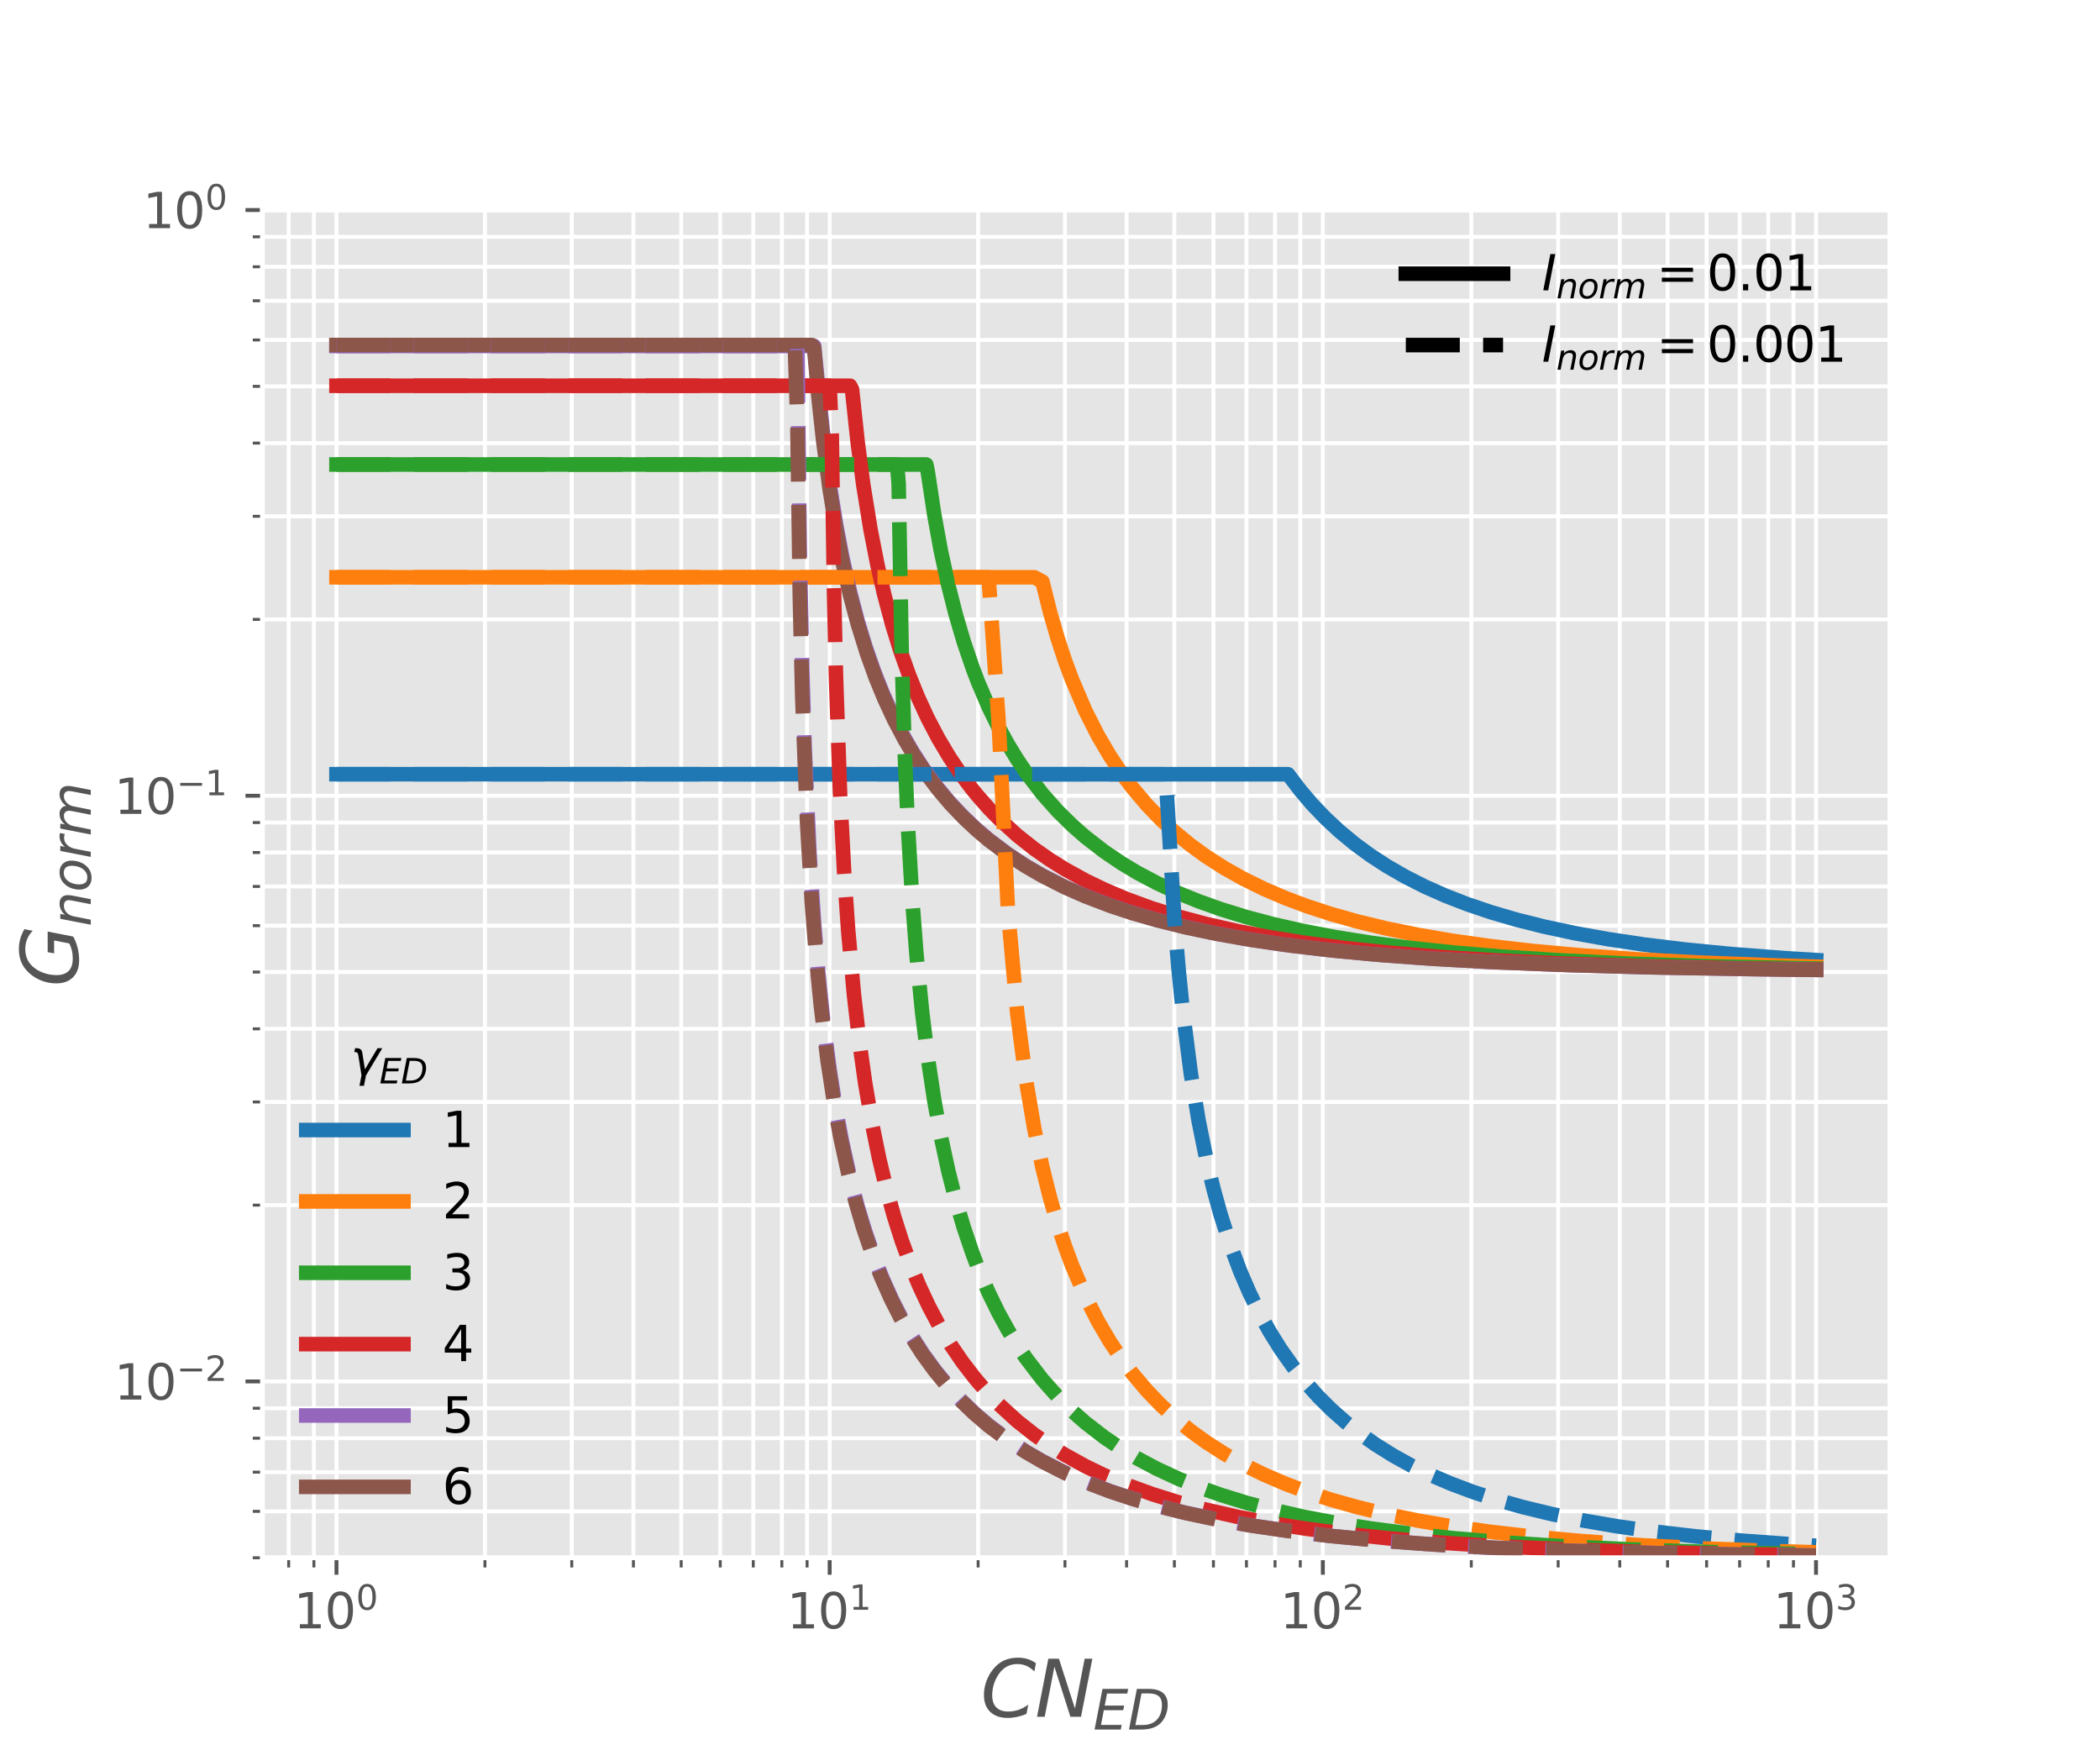 <?xml version="1.0" encoding="utf-8" standalone="no"?>
<!DOCTYPE svg PUBLIC "-//W3C//DTD SVG 1.1//EN"
  "http://www.w3.org/Graphics/SVG/1.1/DTD/svg11.dtd">
<svg xmlns:xlink="http://www.w3.org/1999/xlink" width="432pt" height="360pt" viewBox="0 0 432 360" xmlns="http://www.w3.org/2000/svg" version="1.1">
 <defs>
  <style type="text/css">*{stroke-linejoin: round; stroke-linecap: butt}</style>
 </defs>
 <g id="figure_1">
  <g id="patch_1">
   <path d="M 0 360 
L 432 360 
L 432 0 
L 0 0 
z
" style="fill: #ffffff"/>
  </g>
  <g id="axes_1">
   <g id="patch_2">
    <path d="M 54 320.4 
L 388.8 320.4 
L 388.8 43.2 
L 54 43.2 
z
" style="fill: #e5e5e5"/>
   </g>
   <g id="matplotlib.axis_1">
    <g id="xtick_1">
     <g id="line2d_1">
      <path d="M 69.218 320.4 
L 69.218 43.2 
" clip-path="url(#p34c4b29082)" style="fill: none; stroke: #ffffff; stroke-width: 0.8; stroke-linecap: square"/>
     </g>
     <g id="line2d_2">
      <defs>
       <path id="me2884c26f5" d="M 0 0 
L 0 3.5 
" style="stroke: #555555; stroke-width: 0.8"/>
      </defs>
      <g>
       <use xlink:href="#me2884c26f5" x="69.218" y="320.4" style="fill: #555555; stroke: #555555; stroke-width: 0.8"/>
      </g>
     </g>
     <g id="text_1">
      <!-- $\mathdefault{10^{0}}$ -->
      <g style="fill: #555555" transform="translate(60.418 334.998)scale(0.1 -0.1)">
       <defs>
        <path id="DejaVuSans-31" d="M 794 531 
L 1825 531 
L 1825 4091 
L 703 3866 
L 703 4441 
L 1819 4666 
L 2450 4666 
L 2450 531 
L 3481 531 
L 3481 0 
L 794 0 
L 794 531 
z
" transform="scale(0.016)"/>
        <path id="DejaVuSans-30" d="M 2034 4250 
Q 1547 4250 1301 3770 
Q 1056 3291 1056 2328 
Q 1056 1369 1301 889 
Q 1547 409 2034 409 
Q 2525 409 2770 889 
Q 3016 1369 3016 2328 
Q 3016 3291 2770 3770 
Q 2525 4250 2034 4250 
z
M 2034 4750 
Q 2819 4750 3233 4129 
Q 3647 3509 3647 2328 
Q 3647 1150 3233 529 
Q 2819 -91 2034 -91 
Q 1250 -91 836 529 
Q 422 1150 422 2328 
Q 422 3509 836 4129 
Q 1250 4750 2034 4750 
z
" transform="scale(0.016)"/>
       </defs>
       <use xlink:href="#DejaVuSans-31" transform="translate(0 0.766)"/>
       <use xlink:href="#DejaVuSans-30" transform="translate(63.623 0.766)"/>
       <use xlink:href="#DejaVuSans-30" transform="translate(128.203 39.047)scale(0.7)"/>
      </g>
     </g>
    </g>
    <g id="xtick_2">
     <g id="line2d_3">
      <path d="M 170.673 320.4 
L 170.673 43.2 
" clip-path="url(#p34c4b29082)" style="fill: none; stroke: #ffffff; stroke-width: 0.8; stroke-linecap: square"/>
     </g>
     <g id="line2d_4">
      <g>
       <use xlink:href="#me2884c26f5" x="170.673" y="320.4" style="fill: #555555; stroke: #555555; stroke-width: 0.8"/>
      </g>
     </g>
     <g id="text_2">
      <!-- $\mathdefault{10^{1}}$ -->
      <g style="fill: #555555" transform="translate(161.873 334.998)scale(0.1 -0.1)">
       <use xlink:href="#DejaVuSans-31" transform="translate(0 0.684)"/>
       <use xlink:href="#DejaVuSans-30" transform="translate(63.623 0.684)"/>
       <use xlink:href="#DejaVuSans-31" transform="translate(128.203 38.966)scale(0.7)"/>
      </g>
     </g>
    </g>
    <g id="xtick_3">
     <g id="line2d_5">
      <path d="M 272.127 320.4 
L 272.127 43.2 
" clip-path="url(#p34c4b29082)" style="fill: none; stroke: #ffffff; stroke-width: 0.8; stroke-linecap: square"/>
     </g>
     <g id="line2d_6">
      <g>
       <use xlink:href="#me2884c26f5" x="272.127" y="320.4" style="fill: #555555; stroke: #555555; stroke-width: 0.8"/>
      </g>
     </g>
     <g id="text_3">
      <!-- $\mathdefault{10^{2}}$ -->
      <g style="fill: #555555" transform="translate(263.327 334.998)scale(0.1 -0.1)">
       <defs>
        <path id="DejaVuSans-32" d="M 1228 531 
L 3431 531 
L 3431 0 
L 469 0 
L 469 531 
Q 828 903 1448 1529 
Q 2069 2156 2228 2338 
Q 2531 2678 2651 2914 
Q 2772 3150 2772 3378 
Q 2772 3750 2511 3984 
Q 2250 4219 1831 4219 
Q 1534 4219 1204 4116 
Q 875 4013 500 3803 
L 500 4441 
Q 881 4594 1212 4672 
Q 1544 4750 1819 4750 
Q 2544 4750 2975 4387 
Q 3406 4025 3406 3419 
Q 3406 3131 3298 2873 
Q 3191 2616 2906 2266 
Q 2828 2175 2409 1742 
Q 1991 1309 1228 531 
z
" transform="scale(0.016)"/>
       </defs>
       <use xlink:href="#DejaVuSans-31" transform="translate(0 0.766)"/>
       <use xlink:href="#DejaVuSans-30" transform="translate(63.623 0.766)"/>
       <use xlink:href="#DejaVuSans-32" transform="translate(128.203 39.047)scale(0.7)"/>
      </g>
     </g>
    </g>
    <g id="xtick_4">
     <g id="line2d_7">
      <path d="M 373.582 320.4 
L 373.582 43.2 
" clip-path="url(#p34c4b29082)" style="fill: none; stroke: #ffffff; stroke-width: 0.8; stroke-linecap: square"/>
     </g>
     <g id="line2d_8">
      <g>
       <use xlink:href="#me2884c26f5" x="373.582" y="320.4" style="fill: #555555; stroke: #555555; stroke-width: 0.8"/>
      </g>
     </g>
     <g id="text_4">
      <!-- $\mathdefault{10^{3}}$ -->
      <g style="fill: #555555" transform="translate(364.782 334.998)scale(0.1 -0.1)">
       <defs>
        <path id="DejaVuSans-33" d="M 2597 2516 
Q 3050 2419 3304 2112 
Q 3559 1806 3559 1356 
Q 3559 666 3084 287 
Q 2609 -91 1734 -91 
Q 1441 -91 1130 -33 
Q 819 25 488 141 
L 488 750 
Q 750 597 1062 519 
Q 1375 441 1716 441 
Q 2309 441 2620 675 
Q 2931 909 2931 1356 
Q 2931 1769 2642 2001 
Q 2353 2234 1838 2234 
L 1294 2234 
L 1294 2753 
L 1863 2753 
Q 2328 2753 2575 2939 
Q 2822 3125 2822 3475 
Q 2822 3834 2567 4026 
Q 2313 4219 1838 4219 
Q 1578 4219 1281 4162 
Q 984 4106 628 3988 
L 628 4550 
Q 988 4650 1302 4700 
Q 1616 4750 1894 4750 
Q 2613 4750 3031 4423 
Q 3450 4097 3450 3541 
Q 3450 3153 3228 2886 
Q 3006 2619 2597 2516 
z
" transform="scale(0.016)"/>
       </defs>
       <use xlink:href="#DejaVuSans-31" transform="translate(0 0.766)"/>
       <use xlink:href="#DejaVuSans-30" transform="translate(63.623 0.766)"/>
       <use xlink:href="#DejaVuSans-33" transform="translate(128.203 39.047)scale(0.7)"/>
      </g>
     </g>
    </g>
    <g id="xtick_5">
     <g id="line2d_9">
      <path d="M 59.386 320.4 
L 59.386 43.2 
" clip-path="url(#p34c4b29082)" style="fill: none; stroke: #ffffff; stroke-width: 0.8; stroke-linecap: square"/>
     </g>
     <g id="line2d_10">
      <defs>
       <path id="m768425968e" d="M 0 0 
L 0 2 
" style="stroke: #555555; stroke-width: 0.6"/>
      </defs>
      <g>
       <use xlink:href="#m768425968e" x="59.386" y="320.4" style="fill: #555555; stroke: #555555; stroke-width: 0.6"/>
      </g>
     </g>
    </g>
    <g id="xtick_6">
     <g id="line2d_11">
      <path d="M 64.576 320.4 
L 64.576 43.2 
" clip-path="url(#p34c4b29082)" style="fill: none; stroke: #ffffff; stroke-width: 0.8; stroke-linecap: square"/>
     </g>
     <g id="line2d_12">
      <g>
       <use xlink:href="#m768425968e" x="64.576" y="320.4" style="fill: #555555; stroke: #555555; stroke-width: 0.6"/>
      </g>
     </g>
    </g>
    <g id="xtick_7">
     <g id="line2d_13">
      <path d="M 99.759 320.4 
L 99.759 43.2 
" clip-path="url(#p34c4b29082)" style="fill: none; stroke: #ffffff; stroke-width: 0.8; stroke-linecap: square"/>
     </g>
     <g id="line2d_14">
      <g>
       <use xlink:href="#m768425968e" x="99.759" y="320.4" style="fill: #555555; stroke: #555555; stroke-width: 0.6"/>
      </g>
     </g>
    </g>
    <g id="xtick_8">
     <g id="line2d_15">
      <path d="M 117.624 320.4 
L 117.624 43.2 
" clip-path="url(#p34c4b29082)" style="fill: none; stroke: #ffffff; stroke-width: 0.8; stroke-linecap: square"/>
     </g>
     <g id="line2d_16">
      <g>
       <use xlink:href="#m768425968e" x="117.624" y="320.4" style="fill: #555555; stroke: #555555; stroke-width: 0.6"/>
      </g>
     </g>
    </g>
    <g id="xtick_9">
     <g id="line2d_17">
      <path d="M 130.3 320.4 
L 130.3 43.2 
" clip-path="url(#p34c4b29082)" style="fill: none; stroke: #ffffff; stroke-width: 0.8; stroke-linecap: square"/>
     </g>
     <g id="line2d_18">
      <g>
       <use xlink:href="#m768425968e" x="130.3" y="320.4" style="fill: #555555; stroke: #555555; stroke-width: 0.6"/>
      </g>
     </g>
    </g>
    <g id="xtick_10">
     <g id="line2d_19">
      <path d="M 140.132 320.4 
L 140.132 43.2 
" clip-path="url(#p34c4b29082)" style="fill: none; stroke: #ffffff; stroke-width: 0.8; stroke-linecap: square"/>
     </g>
     <g id="line2d_20">
      <g>
       <use xlink:href="#m768425968e" x="140.132" y="320.4" style="fill: #555555; stroke: #555555; stroke-width: 0.6"/>
      </g>
     </g>
    </g>
    <g id="xtick_11">
     <g id="line2d_21">
      <path d="M 148.165 320.4 
L 148.165 43.2 
" clip-path="url(#p34c4b29082)" style="fill: none; stroke: #ffffff; stroke-width: 0.8; stroke-linecap: square"/>
     </g>
     <g id="line2d_22">
      <g>
       <use xlink:href="#m768425968e" x="148.165" y="320.4" style="fill: #555555; stroke: #555555; stroke-width: 0.6"/>
      </g>
     </g>
    </g>
    <g id="xtick_12">
     <g id="line2d_23">
      <path d="M 154.957 320.4 
L 154.957 43.2 
" clip-path="url(#p34c4b29082)" style="fill: none; stroke: #ffffff; stroke-width: 0.8; stroke-linecap: square"/>
     </g>
     <g id="line2d_24">
      <g>
       <use xlink:href="#m768425968e" x="154.957" y="320.4" style="fill: #555555; stroke: #555555; stroke-width: 0.6"/>
      </g>
     </g>
    </g>
    <g id="xtick_13">
     <g id="line2d_25">
      <path d="M 160.841 320.4 
L 160.841 43.2 
" clip-path="url(#p34c4b29082)" style="fill: none; stroke: #ffffff; stroke-width: 0.8; stroke-linecap: square"/>
     </g>
     <g id="line2d_26">
      <g>
       <use xlink:href="#m768425968e" x="160.841" y="320.4" style="fill: #555555; stroke: #555555; stroke-width: 0.6"/>
      </g>
     </g>
    </g>
    <g id="xtick_14">
     <g id="line2d_27">
      <path d="M 166.03 320.4 
L 166.03 43.2 
" clip-path="url(#p34c4b29082)" style="fill: none; stroke: #ffffff; stroke-width: 0.8; stroke-linecap: square"/>
     </g>
     <g id="line2d_28">
      <g>
       <use xlink:href="#m768425968e" x="166.03" y="320.4" style="fill: #555555; stroke: #555555; stroke-width: 0.6"/>
      </g>
     </g>
    </g>
    <g id="xtick_15">
     <g id="line2d_29">
      <path d="M 201.214 320.4 
L 201.214 43.2 
" clip-path="url(#p34c4b29082)" style="fill: none; stroke: #ffffff; stroke-width: 0.8; stroke-linecap: square"/>
     </g>
     <g id="line2d_30">
      <g>
       <use xlink:href="#m768425968e" x="201.214" y="320.4" style="fill: #555555; stroke: #555555; stroke-width: 0.6"/>
      </g>
     </g>
    </g>
    <g id="xtick_16">
     <g id="line2d_31">
      <path d="M 219.079 320.4 
L 219.079 43.2 
" clip-path="url(#p34c4b29082)" style="fill: none; stroke: #ffffff; stroke-width: 0.8; stroke-linecap: square"/>
     </g>
     <g id="line2d_32">
      <g>
       <use xlink:href="#m768425968e" x="219.079" y="320.4" style="fill: #555555; stroke: #555555; stroke-width: 0.6"/>
      </g>
     </g>
    </g>
    <g id="xtick_17">
     <g id="line2d_33">
      <path d="M 231.754 320.4 
L 231.754 43.2 
" clip-path="url(#p34c4b29082)" style="fill: none; stroke: #ffffff; stroke-width: 0.8; stroke-linecap: square"/>
     </g>
     <g id="line2d_34">
      <g>
       <use xlink:href="#m768425968e" x="231.754" y="320.4" style="fill: #555555; stroke: #555555; stroke-width: 0.6"/>
      </g>
     </g>
    </g>
    <g id="xtick_18">
     <g id="line2d_35">
      <path d="M 241.586 320.4 
L 241.586 43.2 
" clip-path="url(#p34c4b29082)" style="fill: none; stroke: #ffffff; stroke-width: 0.8; stroke-linecap: square"/>
     </g>
     <g id="line2d_36">
      <g>
       <use xlink:href="#m768425968e" x="241.586" y="320.4" style="fill: #555555; stroke: #555555; stroke-width: 0.6"/>
      </g>
     </g>
    </g>
    <g id="xtick_19">
     <g id="line2d_37">
      <path d="M 249.62 320.4 
L 249.62 43.2 
" clip-path="url(#p34c4b29082)" style="fill: none; stroke: #ffffff; stroke-width: 0.8; stroke-linecap: square"/>
     </g>
     <g id="line2d_38">
      <g>
       <use xlink:href="#m768425968e" x="249.62" y="320.4" style="fill: #555555; stroke: #555555; stroke-width: 0.6"/>
      </g>
     </g>
    </g>
    <g id="xtick_20">
     <g id="line2d_39">
      <path d="M 256.412 320.4 
L 256.412 43.2 
" clip-path="url(#p34c4b29082)" style="fill: none; stroke: #ffffff; stroke-width: 0.8; stroke-linecap: square"/>
     </g>
     <g id="line2d_40">
      <g>
       <use xlink:href="#m768425968e" x="256.412" y="320.4" style="fill: #555555; stroke: #555555; stroke-width: 0.6"/>
      </g>
     </g>
    </g>
    <g id="xtick_21">
     <g id="line2d_41">
      <path d="M 262.295 320.4 
L 262.295 43.2 
" clip-path="url(#p34c4b29082)" style="fill: none; stroke: #ffffff; stroke-width: 0.8; stroke-linecap: square"/>
     </g>
     <g id="line2d_42">
      <g>
       <use xlink:href="#m768425968e" x="262.295" y="320.4" style="fill: #555555; stroke: #555555; stroke-width: 0.6"/>
      </g>
     </g>
    </g>
    <g id="xtick_22">
     <g id="line2d_43">
      <path d="M 267.485 320.4 
L 267.485 43.2 
" clip-path="url(#p34c4b29082)" style="fill: none; stroke: #ffffff; stroke-width: 0.8; stroke-linecap: square"/>
     </g>
     <g id="line2d_44">
      <g>
       <use xlink:href="#m768425968e" x="267.485" y="320.4" style="fill: #555555; stroke: #555555; stroke-width: 0.6"/>
      </g>
     </g>
    </g>
    <g id="xtick_23">
     <g id="line2d_45">
      <path d="M 302.668 320.4 
L 302.668 43.2 
" clip-path="url(#p34c4b29082)" style="fill: none; stroke: #ffffff; stroke-width: 0.8; stroke-linecap: square"/>
     </g>
     <g id="line2d_46">
      <g>
       <use xlink:href="#m768425968e" x="302.668" y="320.4" style="fill: #555555; stroke: #555555; stroke-width: 0.6"/>
      </g>
     </g>
    </g>
    <g id="xtick_24">
     <g id="line2d_47">
      <path d="M 320.533 320.4 
L 320.533 43.2 
" clip-path="url(#p34c4b29082)" style="fill: none; stroke: #ffffff; stroke-width: 0.8; stroke-linecap: square"/>
     </g>
     <g id="line2d_48">
      <g>
       <use xlink:href="#m768425968e" x="320.533" y="320.4" style="fill: #555555; stroke: #555555; stroke-width: 0.6"/>
      </g>
     </g>
    </g>
    <g id="xtick_25">
     <g id="line2d_49">
      <path d="M 333.209 320.4 
L 333.209 43.2 
" clip-path="url(#p34c4b29082)" style="fill: none; stroke: #ffffff; stroke-width: 0.8; stroke-linecap: square"/>
     </g>
     <g id="line2d_50">
      <g>
       <use xlink:href="#m768425968e" x="333.209" y="320.4" style="fill: #555555; stroke: #555555; stroke-width: 0.6"/>
      </g>
     </g>
    </g>
    <g id="xtick_26">
     <g id="line2d_51">
      <path d="M 343.041 320.4 
L 343.041 43.2 
" clip-path="url(#p34c4b29082)" style="fill: none; stroke: #ffffff; stroke-width: 0.8; stroke-linecap: square"/>
     </g>
     <g id="line2d_52">
      <g>
       <use xlink:href="#m768425968e" x="343.041" y="320.4" style="fill: #555555; stroke: #555555; stroke-width: 0.6"/>
      </g>
     </g>
    </g>
    <g id="xtick_27">
     <g id="line2d_53">
      <path d="M 351.074 320.4 
L 351.074 43.2 
" clip-path="url(#p34c4b29082)" style="fill: none; stroke: #ffffff; stroke-width: 0.8; stroke-linecap: square"/>
     </g>
     <g id="line2d_54">
      <g>
       <use xlink:href="#m768425968e" x="351.074" y="320.4" style="fill: #555555; stroke: #555555; stroke-width: 0.6"/>
      </g>
     </g>
    </g>
    <g id="xtick_28">
     <g id="line2d_55">
      <path d="M 357.866 320.4 
L 357.866 43.2 
" clip-path="url(#p34c4b29082)" style="fill: none; stroke: #ffffff; stroke-width: 0.8; stroke-linecap: square"/>
     </g>
     <g id="line2d_56">
      <g>
       <use xlink:href="#m768425968e" x="357.866" y="320.4" style="fill: #555555; stroke: #555555; stroke-width: 0.6"/>
      </g>
     </g>
    </g>
    <g id="xtick_29">
     <g id="line2d_57">
      <path d="M 363.75 320.4 
L 363.75 43.2 
" clip-path="url(#p34c4b29082)" style="fill: none; stroke: #ffffff; stroke-width: 0.8; stroke-linecap: square"/>
     </g>
     <g id="line2d_58">
      <g>
       <use xlink:href="#m768425968e" x="363.75" y="320.4" style="fill: #555555; stroke: #555555; stroke-width: 0.6"/>
      </g>
     </g>
    </g>
    <g id="xtick_30">
     <g id="line2d_59">
      <path d="M 368.94 320.4 
L 368.94 43.2 
" clip-path="url(#p34c4b29082)" style="fill: none; stroke: #ffffff; stroke-width: 0.8; stroke-linecap: square"/>
     </g>
     <g id="line2d_60">
      <g>
       <use xlink:href="#m768425968e" x="368.94" y="320.4" style="fill: #555555; stroke: #555555; stroke-width: 0.6"/>
      </g>
     </g>
    </g>
    <g id="text_5">
     <!-- ${CN_{ED}}$ -->
     <g style="fill: #555555" transform="translate(201.72 353.236)scale(0.16 -0.16)">
      <defs>
       <path id="DejaVuSans-Oblique-43" d="M 4447 4306 
L 4319 3641 
Q 4019 3944 3683 4091 
Q 3347 4238 2956 4238 
Q 2422 4238 2017 3981 
Q 1613 3725 1319 3200 
Q 1131 2863 1032 2486 
Q 934 2109 934 1728 
Q 934 1091 1264 756 
Q 1594 422 2222 422 
Q 2656 422 3056 561 
Q 3456 700 3834 978 
L 3688 231 
Q 3316 72 2936 -9 
Q 2556 -91 2175 -91 
Q 1278 -91 773 396 
Q 269 884 269 1753 
Q 269 2309 461 2846 
Q 653 3384 1013 3828 
Q 1394 4300 1883 4525 
Q 2372 4750 3022 4750 
Q 3422 4750 3780 4639 
Q 4138 4528 4447 4306 
z
" transform="scale(0.016)"/>
       <path id="DejaVuSans-Oblique-4e" d="M 1081 4666 
L 1931 4666 
L 3219 666 
L 4000 4666 
L 4616 4666 
L 3706 0 
L 2853 0 
L 1569 4025 
L 788 0 
L 172 0 
L 1081 4666 
z
" transform="scale(0.016)"/>
       <path id="DejaVuSans-Oblique-45" d="M 1081 4666 
L 4031 4666 
L 3928 4134 
L 1606 4134 
L 1338 2753 
L 3566 2753 
L 3463 2222 
L 1234 2222 
L 909 531 
L 3284 531 
L 3181 0 
L 172 0 
L 1081 4666 
z
" transform="scale(0.016)"/>
       <path id="DejaVuSans-Oblique-44" d="M 1081 4666 
L 2438 4666 
Q 3519 4666 4070 4208 
Q 4622 3750 4622 2847 
Q 4622 2250 4412 1698 
Q 4203 1147 3834 769 
Q 3463 381 2891 190 
Q 2319 0 1538 0 
L 172 0 
L 1081 4666 
z
M 1613 4147 
L 909 519 
L 1734 519 
Q 2794 519 3375 1128 
Q 3956 1738 3956 2847 
Q 3956 3519 3581 3833 
Q 3206 4147 2406 4147 
L 1613 4147 
z
" transform="scale(0.016)"/>
      </defs>
      <use xlink:href="#DejaVuSans-Oblique-43" transform="translate(0 0.781)"/>
      <use xlink:href="#DejaVuSans-Oblique-4e" transform="translate(69.824 0.781)"/>
      <use xlink:href="#DejaVuSans-Oblique-45" transform="translate(144.629 -15.625)scale(0.7)"/>
      <use xlink:href="#DejaVuSans-Oblique-44" transform="translate(188.857 -15.625)scale(0.7)"/>
     </g>
    </g>
   </g>
   <g id="matplotlib.axis_2">
    <g id="ytick_1">
     <g id="line2d_61">
      <path d="M 54 284.136 
L 388.8 284.136 
" clip-path="url(#p34c4b29082)" style="fill: none; stroke: #ffffff; stroke-width: 0.8; stroke-linecap: square"/>
     </g>
     <g id="line2d_62">
      <defs>
       <path id="mbd5ac6dbec" d="M 0 0 
L -3.5 0 
" style="stroke: #555555; stroke-width: 0.8"/>
      </defs>
      <g>
       <use xlink:href="#mbd5ac6dbec" x="54" y="284.136" style="fill: #555555; stroke: #555555; stroke-width: 0.8"/>
      </g>
     </g>
     <g id="text_6">
      <!-- $\mathdefault{10^{-2}}$ -->
      <g style="fill: #555555" transform="translate(23.5 287.935)scale(0.1 -0.1)">
       <defs>
        <path id="DejaVuSans-2212" d="M 678 2272 
L 4684 2272 
L 4684 1741 
L 678 1741 
L 678 2272 
z
" transform="scale(0.016)"/>
       </defs>
       <use xlink:href="#DejaVuSans-31" transform="translate(0 0.766)"/>
       <use xlink:href="#DejaVuSans-30" transform="translate(63.623 0.766)"/>
       <use xlink:href="#DejaVuSans-2212" transform="translate(128.203 39.047)scale(0.7)"/>
       <use xlink:href="#DejaVuSans-32" transform="translate(186.855 39.047)scale(0.7)"/>
      </g>
     </g>
    </g>
    <g id="ytick_2">
     <g id="line2d_63">
      <path d="M 54 163.668 
L 388.8 163.668 
" clip-path="url(#p34c4b29082)" style="fill: none; stroke: #ffffff; stroke-width: 0.8; stroke-linecap: square"/>
     </g>
     <g id="line2d_64">
      <g>
       <use xlink:href="#mbd5ac6dbec" x="54" y="163.668" style="fill: #555555; stroke: #555555; stroke-width: 0.8"/>
      </g>
     </g>
     <g id="text_7">
      <!-- $\mathdefault{10^{-1}}$ -->
      <g style="fill: #555555" transform="translate(23.5 167.467)scale(0.1 -0.1)">
       <use xlink:href="#DejaVuSans-31" transform="translate(0 0.684)"/>
       <use xlink:href="#DejaVuSans-30" transform="translate(63.623 0.684)"/>
       <use xlink:href="#DejaVuSans-2212" transform="translate(128.203 38.966)scale(0.7)"/>
       <use xlink:href="#DejaVuSans-31" transform="translate(186.855 38.966)scale(0.7)"/>
      </g>
     </g>
    </g>
    <g id="ytick_3">
     <g id="line2d_65">
      <path d="M 54 43.2 
L 388.8 43.2 
" clip-path="url(#p34c4b29082)" style="fill: none; stroke: #ffffff; stroke-width: 0.8; stroke-linecap: square"/>
     </g>
     <g id="line2d_66">
      <g>
       <use xlink:href="#mbd5ac6dbec" x="54" y="43.2" style="fill: #555555; stroke: #555555; stroke-width: 0.8"/>
      </g>
     </g>
     <g id="text_8">
      <!-- $\mathdefault{10^{0}}$ -->
      <g style="fill: #555555" transform="translate(29.4 46.999)scale(0.1 -0.1)">
       <use xlink:href="#DejaVuSans-31" transform="translate(0 0.766)"/>
       <use xlink:href="#DejaVuSans-30" transform="translate(63.623 0.766)"/>
       <use xlink:href="#DejaVuSans-30" transform="translate(128.203 39.047)scale(0.7)"/>
      </g>
     </g>
    </g>
    <g id="ytick_4">
     <g id="line2d_67">
      <path d="M 54 320.4 
L 388.8 320.4 
" clip-path="url(#p34c4b29082)" style="fill: none; stroke: #ffffff; stroke-width: 0.8; stroke-linecap: square"/>
     </g>
     <g id="line2d_68">
      <defs>
       <path id="m78361365aa" d="M 0 0 
L -2 0 
" style="stroke: #555555; stroke-width: 0.6"/>
      </defs>
      <g>
       <use xlink:href="#m78361365aa" x="54" y="320.4" style="fill: #555555; stroke: #555555; stroke-width: 0.6"/>
      </g>
     </g>
    </g>
    <g id="ytick_5">
     <g id="line2d_69">
      <path d="M 54 310.861 
L 388.8 310.861 
" clip-path="url(#p34c4b29082)" style="fill: none; stroke: #ffffff; stroke-width: 0.8; stroke-linecap: square"/>
     </g>
     <g id="line2d_70">
      <g>
       <use xlink:href="#m78361365aa" x="54" y="310.861" style="fill: #555555; stroke: #555555; stroke-width: 0.6"/>
      </g>
     </g>
    </g>
    <g id="ytick_6">
     <g id="line2d_71">
      <path d="M 54 302.796 
L 388.8 302.796 
" clip-path="url(#p34c4b29082)" style="fill: none; stroke: #ffffff; stroke-width: 0.8; stroke-linecap: square"/>
     </g>
     <g id="line2d_72">
      <g>
       <use xlink:href="#m78361365aa" x="54" y="302.796" style="fill: #555555; stroke: #555555; stroke-width: 0.6"/>
      </g>
     </g>
    </g>
    <g id="ytick_7">
     <g id="line2d_73">
      <path d="M 54 295.81 
L 388.8 295.81 
" clip-path="url(#p34c4b29082)" style="fill: none; stroke: #ffffff; stroke-width: 0.8; stroke-linecap: square"/>
     </g>
     <g id="line2d_74">
      <g>
       <use xlink:href="#m78361365aa" x="54" y="295.81" style="fill: #555555; stroke: #555555; stroke-width: 0.6"/>
      </g>
     </g>
    </g>
    <g id="ytick_8">
     <g id="line2d_75">
      <path d="M 54 289.648 
L 388.8 289.648 
" clip-path="url(#p34c4b29082)" style="fill: none; stroke: #ffffff; stroke-width: 0.8; stroke-linecap: square"/>
     </g>
     <g id="line2d_76">
      <g>
       <use xlink:href="#m78361365aa" x="54" y="289.648" style="fill: #555555; stroke: #555555; stroke-width: 0.6"/>
      </g>
     </g>
    </g>
    <g id="ytick_9">
     <g id="line2d_77">
      <path d="M 54 247.871 
L 388.8 247.871 
" clip-path="url(#p34c4b29082)" style="fill: none; stroke: #ffffff; stroke-width: 0.8; stroke-linecap: square"/>
     </g>
     <g id="line2d_78">
      <g>
       <use xlink:href="#m78361365aa" x="54" y="247.871" style="fill: #555555; stroke: #555555; stroke-width: 0.6"/>
      </g>
     </g>
    </g>
    <g id="ytick_10">
     <g id="line2d_79">
      <path d="M 54 226.658 
L 388.8 226.658 
" clip-path="url(#p34c4b29082)" style="fill: none; stroke: #ffffff; stroke-width: 0.8; stroke-linecap: square"/>
     </g>
     <g id="line2d_80">
      <g>
       <use xlink:href="#m78361365aa" x="54" y="226.658" style="fill: #555555; stroke: #555555; stroke-width: 0.6"/>
      </g>
     </g>
    </g>
    <g id="ytick_11">
     <g id="line2d_81">
      <path d="M 54 211.607 
L 388.8 211.607 
" clip-path="url(#p34c4b29082)" style="fill: none; stroke: #ffffff; stroke-width: 0.8; stroke-linecap: square"/>
     </g>
     <g id="line2d_82">
      <g>
       <use xlink:href="#m78361365aa" x="54" y="211.607" style="fill: #555555; stroke: #555555; stroke-width: 0.6"/>
      </g>
     </g>
    </g>
    <g id="ytick_12">
     <g id="line2d_83">
      <path d="M 54 199.932 
L 388.8 199.932 
" clip-path="url(#p34c4b29082)" style="fill: none; stroke: #ffffff; stroke-width: 0.8; stroke-linecap: square"/>
     </g>
     <g id="line2d_84">
      <g>
       <use xlink:href="#m78361365aa" x="54" y="199.932" style="fill: #555555; stroke: #555555; stroke-width: 0.6"/>
      </g>
     </g>
    </g>
    <g id="ytick_13">
     <g id="line2d_85">
      <path d="M 54 190.393 
L 388.8 190.393 
" clip-path="url(#p34c4b29082)" style="fill: none; stroke: #ffffff; stroke-width: 0.8; stroke-linecap: square"/>
     </g>
     <g id="line2d_86">
      <g>
       <use xlink:href="#m78361365aa" x="54" y="190.393" style="fill: #555555; stroke: #555555; stroke-width: 0.6"/>
      </g>
     </g>
    </g>
    <g id="ytick_14">
     <g id="line2d_87">
      <path d="M 54 182.328 
L 388.8 182.328 
" clip-path="url(#p34c4b29082)" style="fill: none; stroke: #ffffff; stroke-width: 0.8; stroke-linecap: square"/>
     </g>
     <g id="line2d_88">
      <g>
       <use xlink:href="#m78361365aa" x="54" y="182.328" style="fill: #555555; stroke: #555555; stroke-width: 0.6"/>
      </g>
     </g>
    </g>
    <g id="ytick_15">
     <g id="line2d_89">
      <path d="M 54 175.342 
L 388.8 175.342 
" clip-path="url(#p34c4b29082)" style="fill: none; stroke: #ffffff; stroke-width: 0.8; stroke-linecap: square"/>
     </g>
     <g id="line2d_90">
      <g>
       <use xlink:href="#m78361365aa" x="54" y="175.342" style="fill: #555555; stroke: #555555; stroke-width: 0.6"/>
      </g>
     </g>
    </g>
    <g id="ytick_16">
     <g id="line2d_91">
      <path d="M 54 169.18 
L 388.8 169.18 
" clip-path="url(#p34c4b29082)" style="fill: none; stroke: #ffffff; stroke-width: 0.8; stroke-linecap: square"/>
     </g>
     <g id="line2d_92">
      <g>
       <use xlink:href="#m78361365aa" x="54" y="169.18" style="fill: #555555; stroke: #555555; stroke-width: 0.6"/>
      </g>
     </g>
    </g>
    <g id="ytick_17">
     <g id="line2d_93">
      <path d="M 54 127.403 
L 388.8 127.403 
" clip-path="url(#p34c4b29082)" style="fill: none; stroke: #ffffff; stroke-width: 0.8; stroke-linecap: square"/>
     </g>
     <g id="line2d_94">
      <g>
       <use xlink:href="#m78361365aa" x="54" y="127.403" style="fill: #555555; stroke: #555555; stroke-width: 0.6"/>
      </g>
     </g>
    </g>
    <g id="ytick_18">
     <g id="line2d_95">
      <path d="M 54 106.19 
L 388.8 106.19 
" clip-path="url(#p34c4b29082)" style="fill: none; stroke: #ffffff; stroke-width: 0.8; stroke-linecap: square"/>
     </g>
     <g id="line2d_96">
      <g>
       <use xlink:href="#m78361365aa" x="54" y="106.19" style="fill: #555555; stroke: #555555; stroke-width: 0.6"/>
      </g>
     </g>
    </g>
    <g id="ytick_19">
     <g id="line2d_97">
      <path d="M 54 91.139 
L 388.8 91.139 
" clip-path="url(#p34c4b29082)" style="fill: none; stroke: #ffffff; stroke-width: 0.8; stroke-linecap: square"/>
     </g>
     <g id="line2d_98">
      <g>
       <use xlink:href="#m78361365aa" x="54" y="91.139" style="fill: #555555; stroke: #555555; stroke-width: 0.6"/>
      </g>
     </g>
    </g>
    <g id="ytick_20">
     <g id="line2d_99">
      <path d="M 54 79.464 
L 388.8 79.464 
" clip-path="url(#p34c4b29082)" style="fill: none; stroke: #ffffff; stroke-width: 0.8; stroke-linecap: square"/>
     </g>
     <g id="line2d_100">
      <g>
       <use xlink:href="#m78361365aa" x="54" y="79.464" style="fill: #555555; stroke: #555555; stroke-width: 0.6"/>
      </g>
     </g>
    </g>
    <g id="ytick_21">
     <g id="line2d_101">
      <path d="M 54 69.926 
L 388.8 69.926 
" clip-path="url(#p34c4b29082)" style="fill: none; stroke: #ffffff; stroke-width: 0.8; stroke-linecap: square"/>
     </g>
     <g id="line2d_102">
      <g>
       <use xlink:href="#m78361365aa" x="54" y="69.926" style="fill: #555555; stroke: #555555; stroke-width: 0.6"/>
      </g>
     </g>
    </g>
    <g id="ytick_22">
     <g id="line2d_103">
      <path d="M 54 61.861 
L 388.8 61.861 
" clip-path="url(#p34c4b29082)" style="fill: none; stroke: #ffffff; stroke-width: 0.8; stroke-linecap: square"/>
     </g>
     <g id="line2d_104">
      <g>
       <use xlink:href="#m78361365aa" x="54" y="61.861" style="fill: #555555; stroke: #555555; stroke-width: 0.6"/>
      </g>
     </g>
    </g>
    <g id="ytick_23">
     <g id="line2d_105">
      <path d="M 54 54.875 
L 388.8 54.875 
" clip-path="url(#p34c4b29082)" style="fill: none; stroke: #ffffff; stroke-width: 0.8; stroke-linecap: square"/>
     </g>
     <g id="line2d_106">
      <g>
       <use xlink:href="#m78361365aa" x="54" y="54.875" style="fill: #555555; stroke: #555555; stroke-width: 0.6"/>
      </g>
     </g>
    </g>
    <g id="ytick_24">
     <g id="line2d_107">
      <path d="M 54 48.712 
L 388.8 48.712 
" clip-path="url(#p34c4b29082)" style="fill: none; stroke: #ffffff; stroke-width: 0.8; stroke-linecap: square"/>
     </g>
     <g id="line2d_108">
      <g>
       <use xlink:href="#m78361365aa" x="54" y="48.712" style="fill: #555555; stroke: #555555; stroke-width: 0.6"/>
      </g>
     </g>
    </g>
    <g id="text_9">
     <!-- ${G_{norm}}$ -->
     <g style="fill: #555555" transform="translate(16.172 203)rotate(-90)scale(0.16 -0.16)">
      <defs>
       <path id="DejaVuSans-Oblique-47" d="M 3494 697 
L 3738 1919 
L 2700 1919 
L 2797 2438 
L 4453 2438 
L 4050 384 
Q 3634 156 3143 32 
Q 2653 -91 2156 -91 
Q 1278 -91 783 396 
Q 288 884 288 1753 
Q 288 2475 589 3126 
Q 891 3778 1422 4213 
Q 1756 4484 2153 4617 
Q 2550 4750 3034 4750 
Q 3472 4750 3873 4639 
Q 4275 4528 4641 4306 
L 4513 3634 
Q 4231 3928 3853 4083 
Q 3475 4238 3047 4238 
Q 2550 4238 2172 4048 
Q 1794 3859 1497 3463 
Q 1244 3125 1098 2667 
Q 953 2209 953 1734 
Q 953 1081 1287 751 
Q 1622 422 2284 422 
Q 2616 422 2925 492 
Q 3234 563 3494 697 
z
" transform="scale(0.016)"/>
       <path id="DejaVuSans-Oblique-6e" d="M 3566 2113 
L 3156 0 
L 2578 0 
L 2988 2091 
Q 3016 2238 3031 2350 
Q 3047 2463 3047 2528 
Q 3047 2791 2881 2937 
Q 2716 3084 2419 3084 
Q 1956 3084 1622 2776 
Q 1288 2469 1184 1941 
L 800 0 
L 225 0 
L 903 3500 
L 1478 3500 
L 1363 2950 
Q 1603 3253 1940 3418 
Q 2278 3584 2650 3584 
Q 3113 3584 3367 3334 
Q 3622 3084 3622 2631 
Q 3622 2519 3608 2391 
Q 3594 2263 3566 2113 
z
" transform="scale(0.016)"/>
       <path id="DejaVuSans-Oblique-6f" d="M 1625 -91 
Q 1009 -91 651 289 
Q 294 669 294 1325 
Q 294 1706 417 2101 
Q 541 2497 738 2766 
Q 1047 3184 1428 3384 
Q 1809 3584 2291 3584 
Q 2888 3584 3255 3212 
Q 3622 2841 3622 2241 
Q 3622 1825 3500 1412 
Q 3378 1000 3181 728 
Q 2875 309 2494 109 
Q 2113 -91 1625 -91 
z
M 891 1344 
Q 891 869 1089 633 
Q 1288 397 1691 397 
Q 2269 397 2648 901 
Q 3028 1406 3028 2181 
Q 3028 2634 2825 2865 
Q 2622 3097 2228 3097 
Q 1903 3097 1650 2945 
Q 1397 2794 1197 2484 
Q 1050 2253 970 1956 
Q 891 1659 891 1344 
z
" transform="scale(0.016)"/>
       <path id="DejaVuSans-Oblique-72" d="M 2853 2969 
Q 2766 3016 2653 3041 
Q 2541 3066 2413 3066 
Q 1953 3066 1609 2717 
Q 1266 2369 1153 1784 
L 800 0 
L 225 0 
L 909 3500 
L 1484 3500 
L 1375 2956 
Q 1603 3259 1920 3421 
Q 2238 3584 2597 3584 
Q 2691 3584 2781 3573 
Q 2872 3563 2963 3538 
L 2853 2969 
z
" transform="scale(0.016)"/>
       <path id="DejaVuSans-Oblique-6d" d="M 5747 2113 
L 5338 0 
L 4763 0 
L 5166 2094 
Q 5191 2228 5203 2325 
Q 5216 2422 5216 2491 
Q 5216 2772 5059 2928 
Q 4903 3084 4622 3084 
Q 4203 3084 3875 2770 
Q 3547 2456 3450 1953 
L 3066 0 
L 2491 0 
L 2900 2094 
Q 2925 2209 2937 2307 
Q 2950 2406 2950 2484 
Q 2950 2769 2794 2926 
Q 2638 3084 2363 3084 
Q 1938 3084 1609 2770 
Q 1281 2456 1184 1953 
L 800 0 
L 225 0 
L 909 3500 
L 1484 3500 
L 1375 2956 
Q 1609 3263 1923 3423 
Q 2238 3584 2597 3584 
Q 2978 3584 3223 3384 
Q 3469 3184 3519 2828 
Q 3781 3197 4126 3390 
Q 4472 3584 4856 3584 
Q 5306 3584 5551 3325 
Q 5797 3066 5797 2591 
Q 5797 2488 5784 2364 
Q 5772 2241 5747 2113 
z
" transform="scale(0.016)"/>
      </defs>
      <use xlink:href="#DejaVuSans-Oblique-47" transform="translate(0 0.781)"/>
      <use xlink:href="#DejaVuSans-Oblique-6e" transform="translate(77.49 -15.625)scale(0.7)"/>
      <use xlink:href="#DejaVuSans-Oblique-6f" transform="translate(121.855 -15.625)scale(0.7)"/>
      <use xlink:href="#DejaVuSans-Oblique-72" transform="translate(164.683 -15.625)scale(0.7)"/>
      <use xlink:href="#DejaVuSans-Oblique-6d" transform="translate(193.462 -15.625)scale(0.7)"/>
     </g>
    </g>
   </g>
   <g id="line2d_109">
    <path d="M 69.218 159.241 
L 264.967 159.247 
L 267.485 162.559 
L 269.867 165.354 
L 272.566 168.187 
L 275.518 170.943 
L 278.667 173.548 
L 281.959 175.962 
L 285.35 178.167 
L 289.102 180.326 
L 293.111 182.354 
L 297.285 184.209 
L 301.778 185.958 
L 306.667 187.614 
L 311.968 189.165 
L 317.651 190.592 
L 323.924 191.932 
L 330.716 193.152 
L 338.301 194.285 
L 346.757 195.316 
L 356.199 196.239 
L 366.936 197.06 
L 373.582 197.472 
L 373.582 197.472 
" clip-path="url(#p34c4b29082)" style="fill: none; stroke: #1f77b4; stroke-width: 3; stroke-linecap: square"/>
   </g>
   <g id="line2d_110">
    <path d="M 69.218 118.736 
L 212.774 118.736 
L 214.437 119.62 
L 216.039 126.017 
L 217.585 131.343 
L 219.079 135.867 
L 220.524 139.772 
L 223.278 146.203 
L 225.871 151.305 
L 228.319 155.47 
L 230.639 158.945 
L 232.842 161.895 
L 235.954 165.575 
L 238.86 168.587 
L 241.586 171.102 
L 244.977 173.876 
L 248.126 176.154 
L 251.769 178.49 
L 255.778 180.746 
L 260.035 182.838 
L 264.445 184.729 
L 268.93 186.409 
L 273.855 188.016 
L 279.42 189.58 
L 285.35 191.002 
L 291.721 192.297 
L 298.754 193.496 
L 306.667 194.61 
L 315.399 195.607 
L 325.264 196.504 
L 336.498 197.295 
L 349.504 197.982 
L 364.892 198.565 
L 373.582 198.812 
L 373.582 198.812 
" clip-path="url(#p34c4b29082)" style="fill: none; stroke: #ff7f0e; stroke-width: 3; stroke-linecap: square"/>
   </g>
   <g id="line2d_111">
    <path d="M 69.218 95.542 
L 190.548 95.542 
L 190.827 96.841 
L 192.2 105.915 
L 193.531 113.215 
L 195.078 120.364 
L 196.571 126.256 
L 198.252 131.98 
L 200.098 137.409 
L 201.214 140.338 
L 203.363 145.379 
L 205.413 149.574 
L 207.372 153.132 
L 209.247 156.193 
L 211.046 158.859 
L 214.437 163.288 
L 217.585 166.827 
L 220.524 169.725 
L 223.278 172.145 
L 227.112 175.115 
L 230.639 177.502 
L 233.904 179.465 
L 237.913 181.599 
L 242.459 183.709 
L 246.58 185.38 
L 251.064 186.979 
L 256.412 188.632 
L 261.741 190.05 
L 267.972 191.465 
L 274.695 192.75 
L 281.959 193.907 
L 289.993 194.961 
L 298.994 195.916 
L 309.208 196.772 
L 320.972 197.53 
L 334.725 198.185 
L 351.074 198.733 
L 371.229 199.176 
L 373.582 199.216 
L 373.582 199.216 
" clip-path="url(#p34c4b29082)" style="fill: none; stroke: #2ca02c; stroke-width: 3; stroke-linecap: square"/>
   </g>
   <g id="line2d_112">
    <path d="M 69.218 79.344 
L 174.872 79.344 
L 175.271 80.073 
L 176.446 91.065 
L 177.59 99.715 
L 179.072 108.878 
L 180.505 116.208 
L 181.893 122.259 
L 183.568 128.531 
L 185.182 133.748 
L 187.044 138.982 
L 188.831 143.378 
L 190.827 147.708 
L 193.004 151.859 
L 195.33 155.763 
L 197.54 159.051 
L 199.872 162.152 
L 201.214 163.788 
L 203.363 166.211 
L 205.413 168.32 
L 209.247 171.819 
L 212.774 174.606 
L 216.039 176.883 
L 219.079 178.779 
L 223.278 181.097 
L 227.112 182.953 
L 231.754 184.921 
L 236.944 186.818 
L 242.459 188.543 
L 248.126 190.056 
L 254.482 191.496 
L 261.18 192.772 
L 268.453 193.927 
L 276.725 195.005 
L 285.998 195.976 
L 296.278 196.824 
L 308.248 197.581 
L 322.12 198.226 
L 338.691 198.767 
L 359.169 199.203 
L 373.582 199.408 
L 373.582 199.408 
" clip-path="url(#p34c4b29082)" style="fill: none; stroke: #d62728; stroke-width: 3; stroke-linecap: square"/>
   </g>
   <g id="line2d_113">
    <path d="M 69.218 71.151 
L 167.475 71.151 
L 168.413 80.506 
L 169.331 89.232 
L 170.673 99.589 
L 171.975 107.764 
L 173.24 114.458 
L 174.872 121.766 
L 176.446 127.753 
L 177.965 132.777 
L 179.794 138.052 
L 181.55 142.484 
L 183.568 146.968 
L 185.498 150.756 
L 187.648 154.504 
L 189.983 158.111 
L 192.47 161.513 
L 195.078 164.675 
L 197.779 167.585 
L 200.548 170.243 
L 203.363 172.66 
L 207.372 175.684 
L 211.046 178.095 
L 214.437 180.065 
L 219.079 182.427 
L 223.278 184.284 
L 228.319 186.22 
L 232.842 187.727 
L 237.913 189.2 
L 243.315 190.557 
L 249.62 191.909 
L 256.412 193.133 
L 263.917 194.258 
L 272.566 195.315 
L 281.959 196.234 
L 292.836 197.066 
L 305.236 197.783 
L 319.793 198.397 
L 337.408 198.908 
L 359.412 199.313 
L 373.582 199.484 
L 373.582 199.484 
" clip-path="url(#p34c4b29082)" style="fill: none; stroke: #9467bd; stroke-width: 3; stroke-linecap: square"/>
   </g>
   <g id="line2d_114">
    <path d="M 69.218 70.965 
L 166.999 70.965 
L 167.475 71.555 
L 168.413 82.123 
L 169.331 90.576 
L 170.673 100.661 
L 171.975 108.656 
L 173.24 115.221 
L 174.872 122.407 
L 176.446 128.305 
L 178.337 134.382 
L 180.151 139.408 
L 181.893 143.651 
L 183.896 147.962 
L 186.123 152.173 
L 188.243 155.716 
L 190.548 159.142 
L 193.004 162.389 
L 195.581 165.419 
L 198.252 168.218 
L 200.993 170.783 
L 203.363 172.788 
L 207.372 175.794 
L 211.046 178.192 
L 214.437 180.151 
L 219.079 182.501 
L 223.278 184.349 
L 228.319 186.275 
L 232.842 187.776 
L 237.913 189.243 
L 244.154 190.786 
L 250.348 192.081 
L 257.653 193.359 
L 265.482 194.487 
L 274.277 195.515 
L 284.025 196.422 
L 295.247 197.232 
L 308.053 197.926 
L 323.239 198.519 
L 341.699 199.007 
L 364.999 199.389 
L 373.582 199.486 
L 373.582 199.486 
" clip-path="url(#p34c4b29082)" style="fill: none; stroke: #8c564b; stroke-width: 3; stroke-linecap: square"/>
   </g>
   <g id="line2d_115">
    <path d="M 69.218 159.241 
L 239.788 159.241 
L 241.586 188.989 
L 242.459 199.482 
L 243.315 207.907 
L 244.977 220.862 
L 246.58 230.561 
L 248.126 238.215 
L 249.62 244.471 
L 251.064 249.716 
L 253.146 256.206 
L 255.135 261.494 
L 257.037 265.907 
L 258.86 269.659 
L 261.18 273.878 
L 263.383 277.413 
L 265.991 281.111 
L 268.453 284.2 
L 271.237 287.301 
L 273.855 289.899 
L 276.725 292.447 
L 279.792 294.874 
L 283.004 297.138 
L 286.637 299.406 
L 290.285 301.42 
L 294.192 303.326 
L 298.513 305.179 
L 303.107 306.899 
L 308.053 308.51 
L 313.373 310.006 
L 319.191 311.41 
L 325.527 312.707 
L 332.543 313.913 
L 340.315 315.018 
L 348.969 316.019 
L 358.739 316.92 
L 369.86 317.717 
L 373.582 317.939 
L 373.582 317.939 
" clip-path="url(#p34c4b29082)" style="fill: none; stroke-dasharray: 11.1,4.8; stroke-dashoffset: 0; stroke: #1f77b4; stroke-width: 3"/>
   </g>
   <g id="line2d_116">
    <path d="M 69.218 118.736 
L 203.363 118.736 
L 205.413 148.104 
L 207.372 187.598 
L 209.247 208.313 
L 211.046 222.071 
L 212.774 232.193 
L 214.437 240.088 
L 216.039 246.485 
L 217.585 251.81 
L 219.079 256.335 
L 220.524 260.24 
L 223.278 266.67 
L 225.871 271.772 
L 228.319 275.938 
L 230.639 279.413 
L 232.842 282.363 
L 235.954 286.043 
L 238.86 289.055 
L 241.586 291.569 
L 244.977 294.343 
L 248.126 296.622 
L 251.769 298.958 
L 255.778 301.213 
L 260.035 303.306 
L 264.445 305.197 
L 268.93 306.877 
L 273.855 308.484 
L 279.42 310.048 
L 285.35 311.47 
L 291.721 312.765 
L 298.754 313.964 
L 306.667 315.078 
L 315.399 316.075 
L 325.264 316.972 
L 336.498 317.763 
L 349.504 318.45 
L 364.892 319.032 
L 373.582 319.28 
L 373.582 319.28 
" clip-path="url(#p34c4b29082)" style="fill: none; stroke-dasharray: 11.1,4.8; stroke-dashoffset: 0; stroke: #ff7f0e; stroke-width: 3"/>
   </g>
   <g id="line2d_117">
    <path d="M 69.218 95.542 
L 184.544 95.542 
L 184.864 99.503 
L 185.498 134.703 
L 186.123 155.07 
L 186.739 169.337 
L 187.648 184.877 
L 188.538 196.412 
L 189.698 208.164 
L 190.827 217.308 
L 192.2 226.382 
L 193.531 233.683 
L 195.078 240.832 
L 196.571 246.724 
L 198.252 252.448 
L 200.098 257.877 
L 201.214 260.806 
L 203.363 265.847 
L 205.413 270.042 
L 207.372 273.6 
L 209.247 276.661 
L 211.046 279.327 
L 214.437 283.756 
L 217.585 287.294 
L 220.524 290.192 
L 223.278 292.613 
L 227.112 295.583 
L 230.639 297.97 
L 233.904 299.933 
L 237.913 302.067 
L 242.459 304.177 
L 246.58 305.848 
L 251.064 307.447 
L 256.412 309.1 
L 261.741 310.518 
L 267.972 311.933 
L 274.695 313.217 
L 281.959 314.375 
L 289.993 315.428 
L 298.994 316.383 
L 309.208 317.24 
L 320.972 317.998 
L 334.725 318.653 
L 351.074 319.201 
L 371.229 319.644 
L 373.582 319.684 
L 373.582 319.684 
" clip-path="url(#p34c4b29082)" style="fill: none; stroke-dasharray: 11.1,4.8; stroke-dashoffset: 0; stroke: #2ca02c; stroke-width: 3"/>
   </g>
   <g id="line2d_118">
    <path d="M 69.218 79.344 
L 170.673 79.344 
L 171.111 89.771 
L 171.545 120.386 
L 171.975 139.259 
L 172.822 163.467 
L 173.654 179.422 
L 174.47 191.231 
L 175.666 204.535 
L 176.831 214.629 
L 177.965 222.689 
L 179.434 231.323 
L 180.856 238.292 
L 182.233 244.083 
L 183.896 250.116 
L 185.498 255.157 
L 187.347 260.235 
L 189.122 264.512 
L 191.105 268.737 
L 193.268 272.797 
L 195.581 276.624 
L 198.016 280.181 
L 200.548 283.457 
L 201.214 284.256 
L 203.363 286.679 
L 205.413 288.788 
L 209.247 292.286 
L 212.774 295.074 
L 216.039 297.351 
L 219.079 299.247 
L 223.278 301.565 
L 227.112 303.421 
L 231.754 305.389 
L 236.944 307.286 
L 242.459 309.011 
L 248.126 310.524 
L 254.482 311.964 
L 261.18 313.24 
L 268.453 314.394 
L 276.725 315.473 
L 285.998 316.444 
L 296.278 317.292 
L 308.248 318.048 
L 322.12 318.694 
L 338.691 319.235 
L 359.169 319.671 
L 373.582 319.875 
L 373.582 319.875 
" clip-path="url(#p34c4b29082)" style="fill: none; stroke-dasharray: 11.1,4.8; stroke-dashoffset: 0; stroke: #d62728; stroke-width: 3"/>
   </g>
   <g id="line2d_119">
    <path d="M 69.218 71.151 
L 164.027 71.151 
L 164.537 114.237 
L 165.04 137.945 
L 165.538 153.885 
L 166.517 175.375 
L 167.475 189.994 
L 168.413 200.974 
L 169.331 209.7 
L 170.673 220.057 
L 171.975 228.232 
L 173.24 234.925 
L 174.872 242.234 
L 176.446 248.221 
L 177.965 253.245 
L 179.794 258.52 
L 181.55 262.952 
L 183.568 267.436 
L 185.498 271.224 
L 187.648 274.972 
L 189.983 278.579 
L 192.47 281.981 
L 195.078 285.143 
L 197.779 288.053 
L 200.548 290.711 
L 203.363 293.128 
L 207.372 296.152 
L 211.046 298.563 
L 214.437 300.533 
L 219.079 302.895 
L 223.278 304.752 
L 228.319 306.687 
L 232.842 308.195 
L 237.913 309.668 
L 243.315 311.025 
L 249.62 312.376 
L 256.412 313.601 
L 263.917 314.726 
L 272.566 315.783 
L 281.959 316.702 
L 292.836 317.533 
L 305.236 318.251 
L 319.793 318.865 
L 337.408 319.376 
L 359.412 319.781 
L 373.582 319.952 
L 373.582 319.952 
" clip-path="url(#p34c4b29082)" style="fill: none; stroke-dasharray: 11.1,4.8; stroke-dashoffset: 0; stroke: #9467bd; stroke-width: 3"/>
   </g>
   <g id="line2d_120">
    <path d="M 69.218 70.965 
L 163.512 70.965 
L 164.027 87.101 
L 164.537 122.888 
L 165.04 143.546 
L 166.03 169.129 
L 166.999 185.598 
L 167.946 197.629 
L 168.874 207.031 
L 170.23 218.044 
L 171.545 226.643 
L 172.822 233.631 
L 174.47 241.216 
L 176.058 247.397 
L 177.59 252.564 
L 179.434 257.972 
L 181.204 262.503 
L 183.238 267.074 
L 185.182 270.929 
L 187.347 274.736 
L 189.698 278.393 
L 192.2 281.836 
L 194.824 285.032 
L 197.54 287.97 
L 200.323 290.65 
L 203.363 293.255 
L 207.372 296.261 
L 211.046 298.659 
L 214.437 300.619 
L 219.079 302.969 
L 223.278 304.817 
L 228.319 306.743 
L 232.842 308.244 
L 237.913 309.711 
L 244.154 311.254 
L 250.348 312.549 
L 257.653 313.827 
L 265.482 314.955 
L 274.277 315.983 
L 284.025 316.89 
L 295.247 317.7 
L 308.053 318.394 
L 323.239 318.987 
L 341.699 319.475 
L 364.999 319.857 
L 373.582 319.953 
L 373.582 319.953 
" clip-path="url(#p34c4b29082)" style="fill: none; stroke-dasharray: 11.1,4.8; stroke-dashoffset: 0; stroke: #8c564b; stroke-width: 3"/>
   </g>
   <g id="line2d_121">
    <path clip-path="url(#p34c4b29082)" style="fill: none; stroke: #000000; stroke-width: 3; stroke-linecap: square"/>
   </g>
   <g id="line2d_122">
    <path clip-path="url(#p34c4b29082)" style="fill: none; stroke-dasharray: 11.1,4.8; stroke-dashoffset: 0; stroke: #000000; stroke-width: 3"/>
   </g>
   <g id="patch_3">
    <path d="M 54 320.4 
L 54 43.2 
" style="fill: none; stroke: #ffffff; stroke-linejoin: miter; stroke-linecap: square"/>
   </g>
   <g id="patch_4">
    <path d="M 388.8 320.4 
L 388.8 43.2 
" style="fill: none; stroke: #ffffff; stroke-linejoin: miter; stroke-linecap: square"/>
   </g>
   <g id="patch_5">
    <path d="M 54 320.4 
L 388.8 320.4 
" style="fill: none; stroke: #ffffff; stroke-linejoin: miter; stroke-linecap: square"/>
   </g>
   <g id="patch_6">
    <path d="M 54 43.2 
L 388.8 43.2 
" style="fill: none; stroke: #ffffff; stroke-linejoin: miter; stroke-linecap: square"/>
   </g>
   <g id="legend_1">
    <g id="text_10">
     <!-- $\gamma_{ED}}$ -->
     <g transform="translate(72.131 221.231)scale(0.1 -0.1)">
      <defs>
       <path id="DejaVuSans-Oblique-3b3" d="M 1491 2950 
L 1838 788 
L 3456 3500 
L 4066 3500 
L 1972 0 
L 1713 -1331 
L 1138 -1331 
L 1397 0 
L 988 2613 
Q 925 3006 628 3006 
L 475 3006 
L 569 3500 
L 788 3500 
Q 1403 3500 1491 2950 
z
" transform="scale(0.016)"/>
      </defs>
      <use xlink:href="#DejaVuSans-Oblique-3b3" transform="translate(0 0.312)"/>
      <use xlink:href="#DejaVuSans-Oblique-45" transform="translate(59.18 -16.094)scale(0.7)"/>
      <use xlink:href="#DejaVuSans-Oblique-44" transform="translate(103.408 -16.094)scale(0.7)"/>
     </g>
    </g>
    <g id="line2d_123">
     <path d="M 63 232.43 
L 73 232.43 
L 83 232.43 
" style="fill: none; stroke: #1f77b4; stroke-width: 3; stroke-linecap: square"/>
    </g>
    <g id="text_11">
     <!-- 1 -->
     <g transform="translate(91 235.93)scale(0.1 -0.1)">
      <use xlink:href="#DejaVuSans-31"/>
     </g>
    </g>
    <g id="line2d_124">
     <path d="M 63 247.108 
L 73 247.108 
L 83 247.108 
" style="fill: none; stroke: #ff7f0e; stroke-width: 3; stroke-linecap: square"/>
    </g>
    <g id="text_12">
     <!-- 2 -->
     <g transform="translate(91 250.608)scale(0.1 -0.1)">
      <use xlink:href="#DejaVuSans-32"/>
     </g>
    </g>
    <g id="line2d_125">
     <path d="M 63 261.786 
L 73 261.786 
L 83 261.786 
" style="fill: none; stroke: #2ca02c; stroke-width: 3; stroke-linecap: square"/>
    </g>
    <g id="text_13">
     <!-- 3 -->
     <g transform="translate(91 265.286)scale(0.1 -0.1)">
      <use xlink:href="#DejaVuSans-33"/>
     </g>
    </g>
    <g id="line2d_126">
     <path d="M 63 276.464 
L 73 276.464 
L 83 276.464 
" style="fill: none; stroke: #d62728; stroke-width: 3; stroke-linecap: square"/>
    </g>
    <g id="text_14">
     <!-- 4 -->
     <g transform="translate(91 279.964)scale(0.1 -0.1)">
      <defs>
       <path id="DejaVuSans-34" d="M 2419 4116 
L 825 1625 
L 2419 1625 
L 2419 4116 
z
M 2253 4666 
L 3047 4666 
L 3047 1625 
L 3713 1625 
L 3713 1100 
L 3047 1100 
L 3047 0 
L 2419 0 
L 2419 1100 
L 313 1100 
L 313 1709 
L 2253 4666 
z
" transform="scale(0.016)"/>
      </defs>
      <use xlink:href="#DejaVuSans-34"/>
     </g>
    </g>
    <g id="line2d_127">
     <path d="M 63 291.142 
L 73 291.142 
L 83 291.142 
" style="fill: none; stroke: #9467bd; stroke-width: 3; stroke-linecap: square"/>
    </g>
    <g id="text_15">
     <!-- 5 -->
     <g transform="translate(91 294.642)scale(0.1 -0.1)">
      <defs>
       <path id="DejaVuSans-35" d="M 691 4666 
L 3169 4666 
L 3169 4134 
L 1269 4134 
L 1269 2991 
Q 1406 3038 1543 3061 
Q 1681 3084 1819 3084 
Q 2600 3084 3056 2656 
Q 3513 2228 3513 1497 
Q 3513 744 3044 326 
Q 2575 -91 1722 -91 
Q 1428 -91 1123 -41 
Q 819 9 494 109 
L 494 744 
Q 775 591 1075 516 
Q 1375 441 1709 441 
Q 2250 441 2565 725 
Q 2881 1009 2881 1497 
Q 2881 1984 2565 2268 
Q 2250 2553 1709 2553 
Q 1456 2553 1204 2497 
Q 953 2441 691 2322 
L 691 4666 
z
" transform="scale(0.016)"/>
      </defs>
      <use xlink:href="#DejaVuSans-35"/>
     </g>
    </g>
    <g id="line2d_128">
     <path d="M 63 305.82 
L 73 305.82 
L 83 305.82 
" style="fill: none; stroke: #8c564b; stroke-width: 3; stroke-linecap: square"/>
    </g>
    <g id="text_16">
     <!-- 6 -->
     <g transform="translate(91 309.32)scale(0.1 -0.1)">
      <defs>
       <path id="DejaVuSans-36" d="M 2113 2584 
Q 1688 2584 1439 2293 
Q 1191 2003 1191 1497 
Q 1191 994 1439 701 
Q 1688 409 2113 409 
Q 2538 409 2786 701 
Q 3034 994 3034 1497 
Q 3034 2003 2786 2293 
Q 2538 2584 2113 2584 
z
M 3366 4563 
L 3366 3988 
Q 3128 4100 2886 4159 
Q 2644 4219 2406 4219 
Q 1781 4219 1451 3797 
Q 1122 3375 1075 2522 
Q 1259 2794 1537 2939 
Q 1816 3084 2150 3084 
Q 2853 3084 3261 2657 
Q 3669 2231 3669 1497 
Q 3669 778 3244 343 
Q 2819 -91 2113 -91 
Q 1303 -91 875 529 
Q 447 1150 447 2328 
Q 447 3434 972 4092 
Q 1497 4750 2381 4750 
Q 2619 4750 2861 4703 
Q 3103 4656 3366 4563 
z
" transform="scale(0.016)"/>
      </defs>
      <use xlink:href="#DejaVuSans-36"/>
     </g>
    </g>
   </g>
   <g id="legend_2">
    <g id="line2d_129">
     <path d="M 289.2 56.298 
L 299.2 56.298 
L 309.2 56.298 
" style="fill: none; stroke: #000000; stroke-width: 3; stroke-linecap: square"/>
    </g>
    <g id="text_17">
     <!-- $I_{norm} =0.01$ -->
     <g transform="translate(317.2 59.798)scale(0.1 -0.1)">
      <defs>
       <path id="DejaVuSans-Oblique-49" d="M 1081 4666 
L 1716 4666 
L 806 0 
L 172 0 
L 1081 4666 
z
" transform="scale(0.016)"/>
       <path id="DejaVuSans-3d" d="M 678 2906 
L 4684 2906 
L 4684 2381 
L 678 2381 
L 678 2906 
z
M 678 1631 
L 4684 1631 
L 4684 1100 
L 678 1100 
L 678 1631 
z
" transform="scale(0.016)"/>
       <path id="DejaVuSans-2e" d="M 684 794 
L 1344 794 
L 1344 0 
L 684 0 
L 684 794 
z
" transform="scale(0.016)"/>
      </defs>
      <use xlink:href="#DejaVuSans-Oblique-49" transform="translate(0 0.781)"/>
      <use xlink:href="#DejaVuSans-Oblique-6e" transform="translate(29.492 -15.625)scale(0.7)"/>
      <use xlink:href="#DejaVuSans-Oblique-6f" transform="translate(73.857 -15.625)scale(0.7)"/>
      <use xlink:href="#DejaVuSans-Oblique-72" transform="translate(116.685 -15.625)scale(0.7)"/>
      <use xlink:href="#DejaVuSans-Oblique-6d" transform="translate(145.464 -15.625)scale(0.7)"/>
      <use xlink:href="#DejaVuSans-3d" transform="translate(235.869 0.781)"/>
      <use xlink:href="#DejaVuSans-30" transform="translate(339.141 0.781)"/>
      <use xlink:href="#DejaVuSans-2e" transform="translate(402.764 0.781)"/>
      <use xlink:href="#DejaVuSans-30" transform="translate(434.551 0.781)"/>
      <use xlink:href="#DejaVuSans-31" transform="translate(498.174 0.781)"/>
     </g>
    </g>
    <g id="line2d_130">
     <path d="M 289.2 70.977 
L 299.2 70.977 
L 309.2 70.977 
" style="fill: none; stroke-dasharray: 11.1,4.8; stroke-dashoffset: 0; stroke: #000000; stroke-width: 3"/>
    </g>
    <g id="text_18">
     <!-- $I_{norm} =0.001$ -->
     <g transform="translate(317.2 74.477)scale(0.1 -0.1)">
      <use xlink:href="#DejaVuSans-Oblique-49" transform="translate(0 0.781)"/>
      <use xlink:href="#DejaVuSans-Oblique-6e" transform="translate(29.492 -15.625)scale(0.7)"/>
      <use xlink:href="#DejaVuSans-Oblique-6f" transform="translate(73.857 -15.625)scale(0.7)"/>
      <use xlink:href="#DejaVuSans-Oblique-72" transform="translate(116.685 -15.625)scale(0.7)"/>
      <use xlink:href="#DejaVuSans-Oblique-6d" transform="translate(145.464 -15.625)scale(0.7)"/>
      <use xlink:href="#DejaVuSans-3d" transform="translate(235.869 0.781)"/>
      <use xlink:href="#DejaVuSans-30" transform="translate(339.141 0.781)"/>
      <use xlink:href="#DejaVuSans-2e" transform="translate(402.764 0.781)"/>
      <use xlink:href="#DejaVuSans-30" transform="translate(434.551 0.781)"/>
      <use xlink:href="#DejaVuSans-30" transform="translate(498.174 0.781)"/>
      <use xlink:href="#DejaVuSans-31" transform="translate(561.797 0.781)"/>
     </g>
    </g>
   </g>
  </g>
 </g>
 <defs>
  <clipPath id="p34c4b29082">
   <rect x="54" y="43.2" width="334.8" height="277.2"/>
  </clipPath>
 </defs>
</svg>
